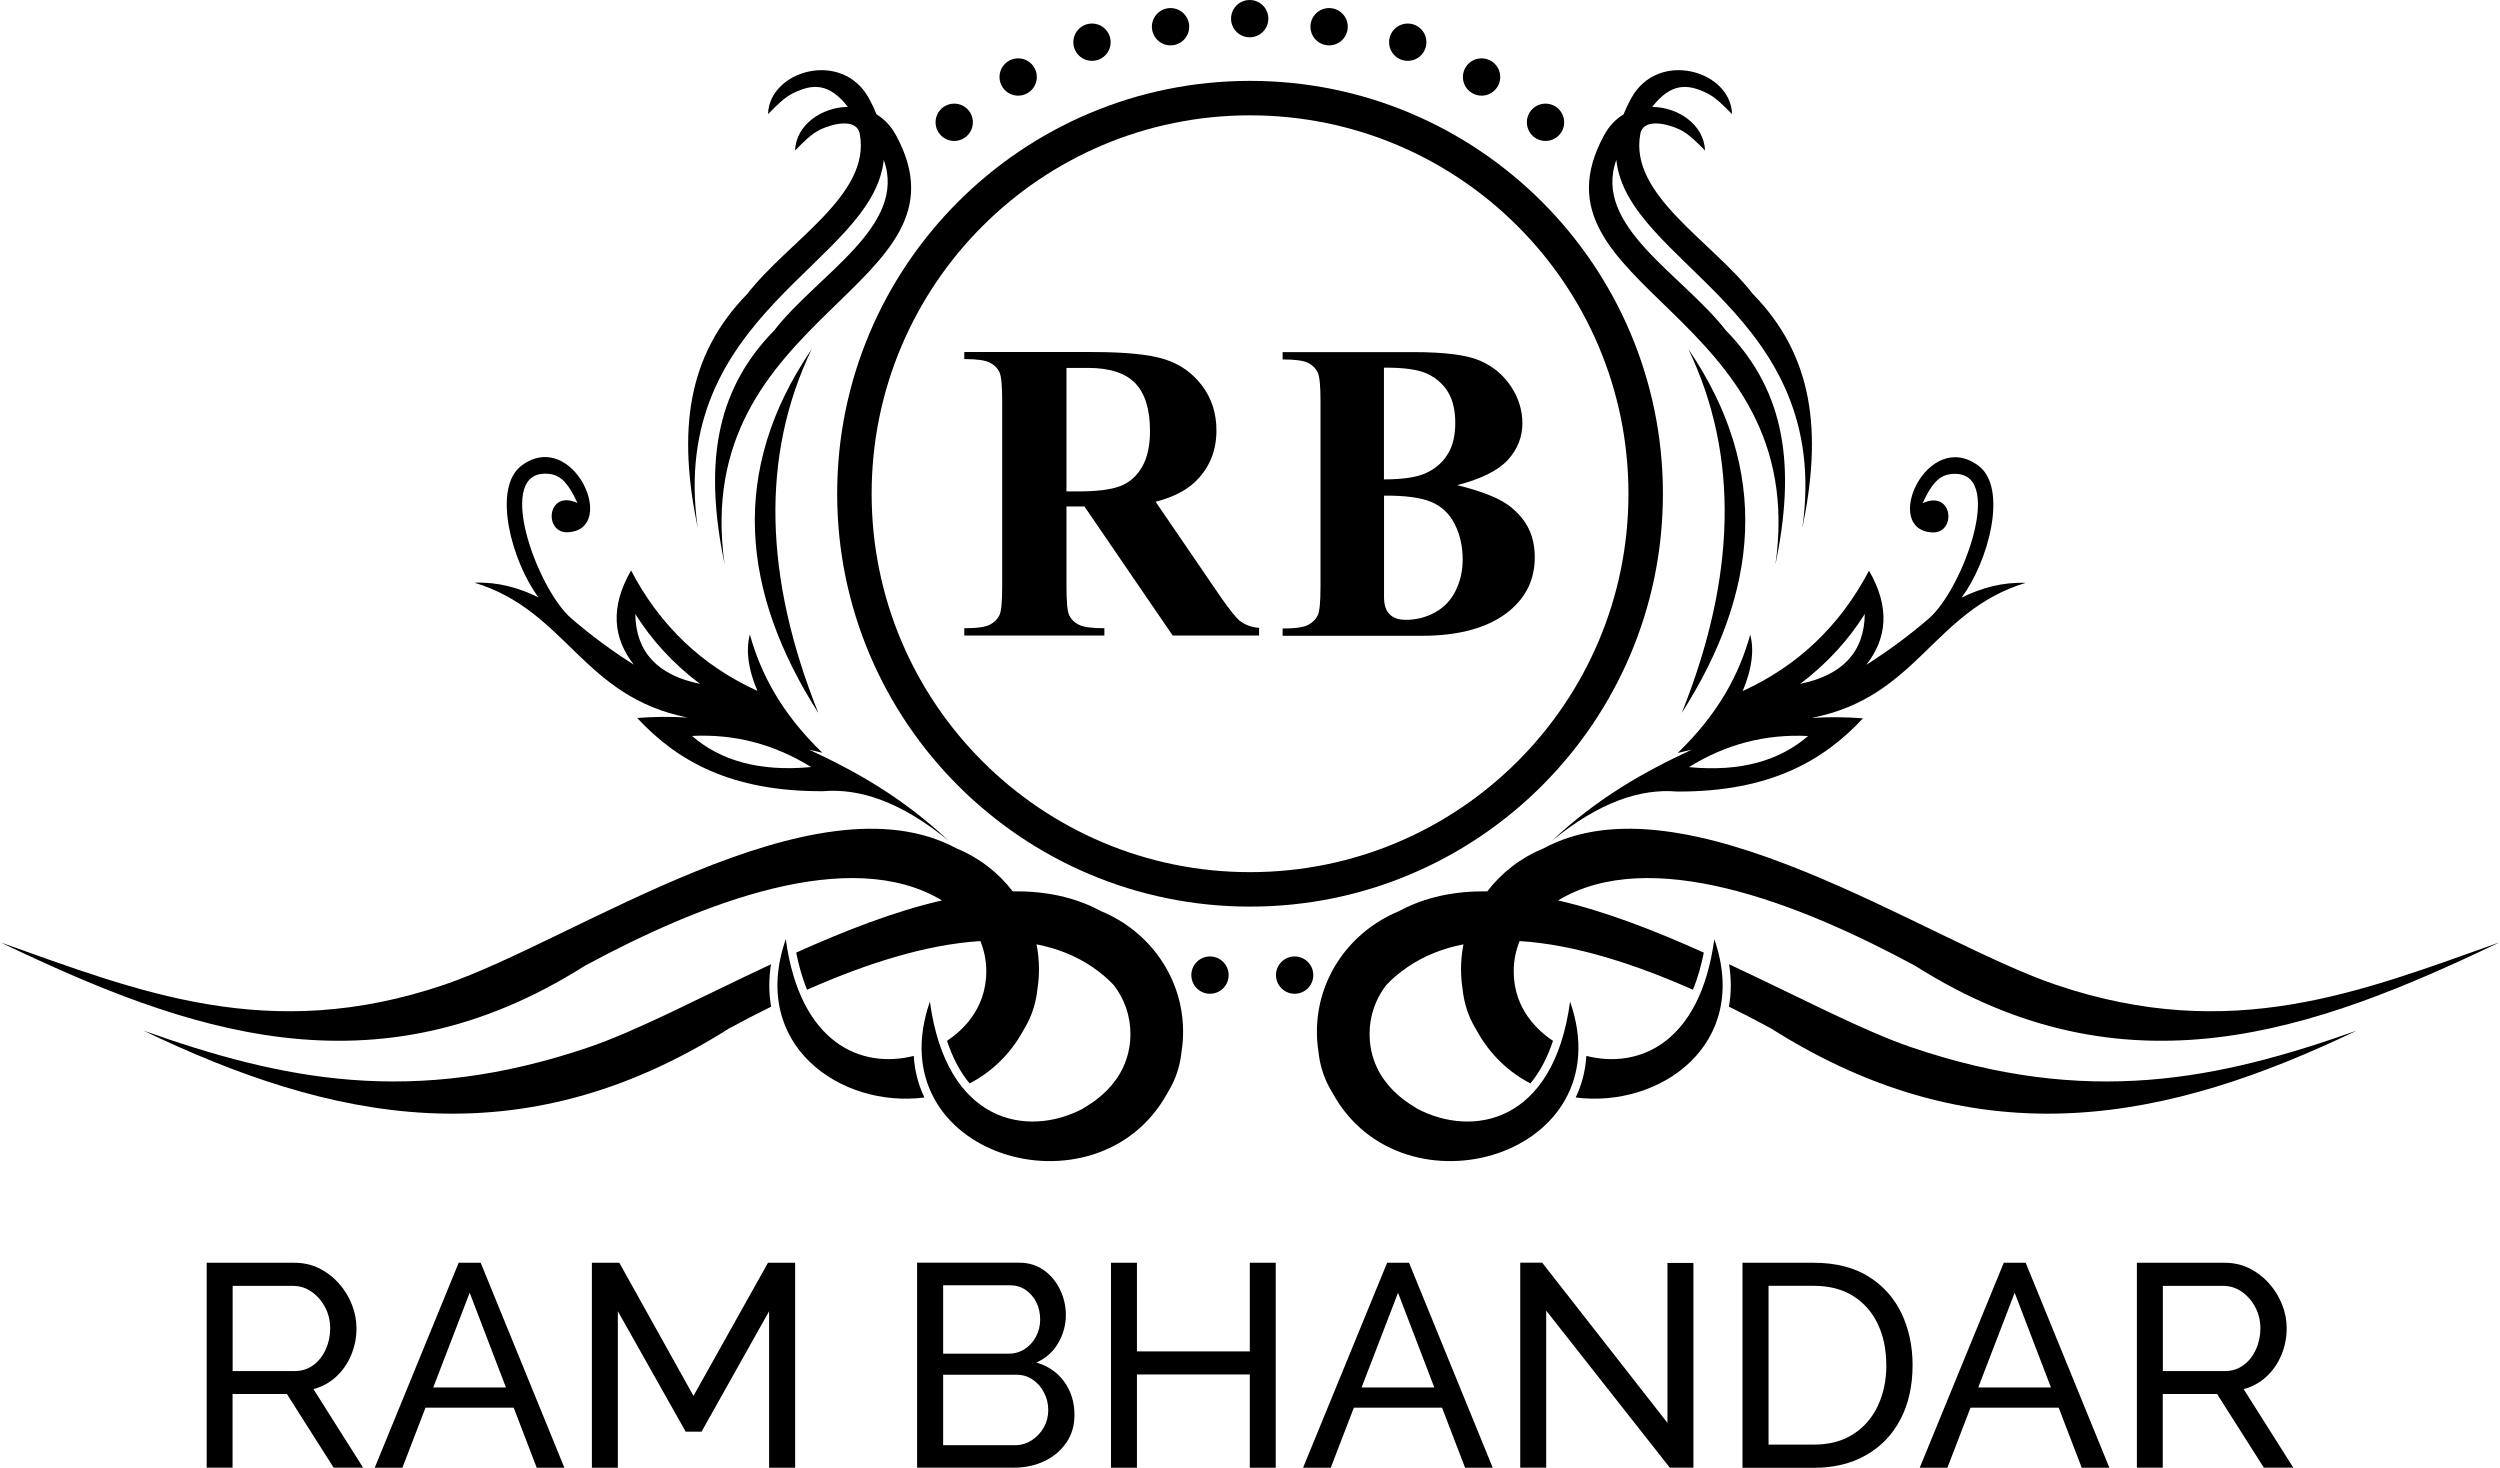 <?xml version="1.0" encoding="UTF-8"?>
<svg id="uuid-22639b3f-fec3-4c13-b2a1-610110f0e56e" data-name="Layer 2" xmlns="http://www.w3.org/2000/svg" viewBox="0 0 290.89 170.78">
  <g id="uuid-5d2b30e3-dca4-4a53-93e8-ffee327f7d97" data-name="Layer 1">
    <g>
      <g id="uuid-da2ea885-ef48-45bd-beac-bb5d4bbbc69c" data-name=" 113082032">
        <path d="m145.45,9.41c-26.53,0-48.04,21.51-48.04,48.04s21.51,48.04,48.04,48.04,48.04-21.51,48.04-48.04-21.51-48.04-48.04-48.04Zm0,92.07c-24.32,0-44.03-19.71-44.03-44.03s19.71-44.03,44.03-44.03,44.03,19.71,44.03,44.03-19.71,44.03-44.03,44.03Z"/>
        <path id="uuid-167a7841-2bec-41d4-9bc6-03651ab7c7a3" data-name=" 113083208" d="m183.34,127.7c.74-1.54,1.14-3.17,1.24-4.84,6.06,1.54,13.24-1.39,14.89-13.58,4.27,12.28-6.36,19.68-16.13,18.42h0Z"/>
        <path id="uuid-534ffd31-7854-4237-90de-49ec723e54f6" data-name=" 113083448" d="m201.53,13.24c-.16-5.03-8.62-7.5-11.74-1.79-.35.64-.64,1.25-.88,1.86-.88.53-1.66,1.32-2.25,2.4-9.77,17.87,24.13,20.45,19.92,50,2.32-11.19,1.33-20.03-5.77-27.27-5.05-6.51-15.52-12.13-12.74-19.83,1.27,12.1,25.21,17.73,21.64,42.85,2.32-11.19,1.33-20.03-5.77-27.27-4.77-6.16-14.41-11.52-13.08-18.6.37-1.98,3.37-1.11,4.6-.51,1.04.5,1.97,1.46,2.93,2.44-.1-2.97-3.08-5.05-6.15-5.08,2.19-2.8,4.1-2.71,6.35-1.61,1.04.5,1.97,1.46,2.93,2.44h0Z"/>
        <path d="m210.9,83.51c12.25-2.43,14.05-12.43,24.79-15.69-2.7-.1-5.13.58-7.46,1.72,3.09-4.07,5.49-12.77,1.95-15.37-5.95-4.38-11.28,7.45-5.37,7.78,2.88.16,2.46-5.04-1.1-3.4.96-2.1,1.83-3.2,3.22-3.38,6.67-.84,1.53,13.34-2.51,16.81-2.45,2.11-4.88,3.86-7.27,5.38,2.4-3.04,2.81-6.67.32-10.96-3.4,6.48-8.34,11.1-14.7,14.01,1.12-2.64,1.34-4.79.88-6.56-1.28,4.59-3.68,9.17-8.44,13.76.56-.13,1.11-.26,1.66-.39-5.5,2.55-10.91,5.57-16.31,10.62,5.57-4.55,10.33-6.1,14.58-5.74,10.75.05,17.01-3.56,21.63-8.52h0c-1.96-.15-3.92-.17-5.86-.05Zm6.08-12.07c-.06,4.48-2.65,7.13-7.52,8.13,3.24-2.44,5.66-5.18,7.52-8.13Zm-20.46,17.82c4.29-2.67,8.91-3.87,13.86-3.62-3.3,2.85-7.81,4.2-13.86,3.62Z"/>
        <path id="uuid-35cbe690-1dca-48fc-a24c-77785d511d69" data-name=" 113083064" d="m274.21,119.92c-16.13,5.72-31.3,8.91-51.8,1.94-5.7-1.94-13.2-5.92-21.22-9.66.26,1.66.27,3.33-.02,4.93,1.67.82,3.31,1.67,4.89,2.53,24.52,15.53,46.51,10.64,68.15.26h0Z"/>
        <path id="uuid-02c8e8f0-fb20-45c6-a2e1-7d48ec1d6e1e" data-name=" 113082968" d="m290.89,109.63c-16.13,5.72-31.21,11.91-51.72,4.94-15.19-5.16-43.1-24.79-59.62-15.83-2.6,1.06-4.83,2.8-6.49,4.97-3.72-.04-7.2.63-10.28,2.31-5.61,2.3-9.55,7.71-9.55,14.02,0,.79.06,1.56.18,2.32.14,1.36.51,2.7,1.16,3.96.16.31.33.6.5.89,8.16,14.84,33.87,7.32,27.62-10.67-1.92,14.23-11.39,15.84-17.8,12.46-.13-.2-5.53-2.62-5.53-8.71,0-2.12.71-4.07,1.92-5.65.67-.72,1.49-1.42,2.47-2.1,1.96-1.34,4.16-2.2,6.53-2.66-.18.93-.28,1.89-.28,2.88,0,.79.06,1.56.18,2.32.14,1.36.51,2.7,1.16,3.96.16.31.33.6.5.89,1.55,2.83,3.75,4.84,6.23,6.13,1.19-1.42,2.03-3.15,2.63-4.95-1.58-1.06-4.57-3.56-4.57-8.1,0-1.24.24-2.42.69-3.51,6.37.39,13.41,2.67,20.16,5.66.58-1.39.98-2.87,1.27-4.32-5.62-2.52-11.41-4.8-16.96-6.07,10.68-6.44,27.88.22,41.54,7.6,24.52,15.53,46.43,7.63,68.06-2.75h0Z"/>
        <path id="uuid-be8e999b-c0cf-4f85-ad04-e73910fe22eb" data-name=" 113082920" d="m196.45,40.62c9.69,14.22,8.16,28.32-.77,42.34,6.3-15.73,6.74-29.89.77-42.34Z"/>
        <path id="uuid-bfd099a8-8664-4446-8f15-00df3697a6d3" data-name=" 113082872" d="m145.41,0c1.2,0,2.17.97,2.17,2.17s-.97,2.17-2.17,2.17-2.17-.97-2.17-2.17.97-2.17,2.17-2.17Z"/>
        <path d="m175.94,59.11c-1.22-1.04-3.36-1.92-6.39-2.66,2.82-.73,4.79-1.72,5.91-2.95,1.12-1.24,1.68-2.66,1.68-4.25,0-1.5-.44-2.93-1.31-4.26-.88-1.34-2.07-2.34-3.59-3.01-1.52-.67-4.1-1.01-7.75-1.01h-15.25v.85c1.46,0,2.45.14,2.98.41.53.28.9.66,1.11,1.12.22.46.32,1.59.32,3.39v21.46c0,1.8-.1,2.93-.32,3.39-.21.46-.58.83-1.1,1.11-.52.29-1.52.43-2.99.43v.85h16.16c4.5,0,7.93-.98,10.29-2.95,1.93-1.63,2.89-3.68,2.89-6.16s-.88-4.27-2.64-5.75Zm-14.9-16.33c2.31-.02,3.99.22,5.03.71,1.05.49,1.85,1.2,2.42,2.13.56.93.84,2.13.84,3.59s-.29,2.67-.86,3.6c-.57.95-1.39,1.68-2.46,2.19-1.07.52-2.73.78-4.98.78h0v-13Zm8.32,25.98c-.55,1.1-1.35,1.93-2.39,2.5-1.04.57-2.17.86-3.41.86-.83,0-1.46-.22-1.89-.67-.43-.44-.63-1.1-.63-1.98v-11.8h0c2.42-.02,4.24.22,5.46.72,1.22.5,2.13,1.36,2.76,2.58.62,1.22.93,2.6.93,4.13,0,1.34-.28,2.56-.83,3.64Z"/>
        <path id="uuid-f89c6425-a52e-411d-bca6-bc6d72b46d0c" data-name=" 113082584" d="m111.03,12.06c1.2,0,2.17.97,2.17,2.17s-.97,2.17-2.17,2.17-2.17-.97-2.17-2.17.97-2.17,2.17-2.17Z"/>
        <path id="uuid-f2d49021-6ffb-4358-bf17-774ab21fa093" data-name=" 113083136" d="m118.47,6.79c1.2,0,2.17.97,2.17,2.17s-.97,2.17-2.17,2.17-2.17-.97-2.17-2.17.97-2.17,2.17-2.17Z"/>
        <path id="uuid-aad865b8-d8af-48ce-862a-57b16c978a83" data-name=" 113082464" d="m127.06,2.74c1.2,0,2.17.97,2.17,2.17s-.97,2.17-2.17,2.17-2.17-.97-2.17-2.17.97-2.17,2.17-2.17Z"/>
        <path id="uuid-d7550a5f-9a7a-4b39-966b-2fcd3b6339c6" data-name=" 113082440" d="m136.2.94c1.2,0,2.17.97,2.17,2.17s-.97,2.17-2.17,2.17-2.17-.97-2.17-2.17.97-2.17,2.17-2.17Z"/>
        <path id="uuid-e9b51c72-b64c-4196-810d-c29c7f2e7f7c" data-name=" 113082416" d="m179.83,12.06c-1.2,0-2.17.97-2.17,2.17s.97,2.17,2.17,2.17,2.17-.97,2.17-2.17-.97-2.17-2.17-2.17Z"/>
        <path id="uuid-cb196f4c-2679-46f1-8845-a96711f0eada" data-name=" 113083160" d="m172.39,6.79c-1.2,0-2.17.97-2.17,2.17s.97,2.17,2.17,2.17,2.17-.97,2.17-2.17-.97-2.17-2.17-2.17Z"/>
        <path id="uuid-0af32443-a212-419b-b786-80b7585ffd76" data-name=" 113081792" d="m163.8,2.74c-1.2,0-2.17.97-2.17,2.17s.97,2.17,2.17,2.17,2.17-.97,2.17-2.17-.97-2.17-2.17-2.17Z"/>
        <path id="uuid-7076bdd7-c721-4f16-8d9f-f3afeb2a2700" data-name=" 113081744" d="m154.65.94c-1.2,0-2.17.97-2.17,2.17s.97,2.17,2.17,2.17,2.17-.97,2.17-2.17-.97-2.17-2.17-2.17Z"/>
        <path id="uuid-00727aaa-974f-4df9-a7f8-be05f8567e13" data-name=" 113082248" d="m150.64,111.29c1.2,0,2.17.97,2.17,2.17s-.97,2.17-2.17,2.17-2.17-.97-2.17-2.17.97-2.17,2.17-2.17Z"/>
        <path id="uuid-930539d3-d84e-43ac-9c05-8e930909bff1" data-name=" 113082200" d="m140.79,111.29c-1.2,0-2.17.97-2.17,2.17s.97,2.17,2.17,2.17,2.17-.97,2.17-2.17-.97-2.17-2.17-2.17Z"/>
        <path id="uuid-d53d11f7-ae5a-4475-a20b-4469a836b839" data-name=" 113081960" d="m107.56,127.7c-.74-1.54-1.14-3.17-1.24-4.84-6.06,1.54-13.24-1.39-14.89-13.58-4.27,12.28,6.36,19.68,16.13,18.42h0Z"/>
        <path id="uuid-3f10b5f3-7956-40ac-bad8-eadb5c755970" data-name=" 113082176" d="m89.37,13.24c.16-5.03,8.62-7.5,11.74-1.79.35.64.64,1.25.88,1.86.88.53,1.66,1.32,2.25,2.4,9.77,17.87-24.13,20.45-19.92,50-2.32-11.19-1.33-20.03,5.77-27.27,5.05-6.51,15.52-12.13,12.74-19.83-1.27,12.1-25.21,17.73-21.64,42.85-2.32-11.19-1.33-20.03,5.77-27.27,4.77-6.16,14.41-11.52,13.08-18.6-.37-1.98-3.37-1.11-4.6-.51-1.04.5-1.97,1.46-2.93,2.44.1-2.97,3.08-5.05,6.15-5.08-2.19-2.8-4.1-2.71-6.35-1.61-1.04.5-1.97,1.46-2.93,2.44h0Z"/>
        <path d="m94.03,87.2c.55.13,1.1.26,1.66.39-4.76-4.59-7.16-9.17-8.44-13.76-.46,1.77-.25,3.92.88,6.56-6.36-2.9-11.31-7.52-14.7-14.01-2.49,4.3-2.07,7.92.32,10.96-2.4-1.52-4.82-3.27-7.27-5.38-4.04-3.47-9.18-17.65-2.51-16.81,1.4.18,2.26,1.28,3.22,3.38-3.56-1.65-3.98,3.56-1.1,3.4,5.92-.33.59-12.16-5.37-7.78-3.54,2.6-1.13,11.3,1.95,15.37-2.33-1.15-4.75-1.82-7.46-1.72,10.74,3.26,12.54,13.26,24.79,15.69-1.95-.12-3.9-.1-5.86.05h0c4.61,4.96,10.87,8.58,21.63,8.52,4.24-.35,9,1.19,14.58,5.74-5.39-5.05-10.81-8.08-16.31-10.62Zm-20.11-15.76c1.86,2.95,4.28,5.69,7.52,8.13-4.87-1-7.46-3.65-7.52-8.13Zm6.6,14.19c4.95-.25,9.58.96,13.86,3.62-6.06.57-10.57-.77-13.86-3.62Z"/>
        <path id="uuid-a895ae59-2383-4b9b-8818-6d4a4f54dc90" data-name=" 113082104" d="m16.69,119.92c16.13,5.72,31.3,8.91,51.8,1.94,5.7-1.94,13.2-5.92,21.22-9.66-.26,1.66-.27,3.33.02,4.93-1.67.82-3.31,1.67-4.89,2.53-24.52,15.53-46.51,10.64-68.15.26h0Z"/>
        <path id="uuid-c07bef21-abde-4ffd-a64f-49df5f4e1a01" data-name=" 113082368" d="m0,109.63c16.13,5.72,31.21,11.91,51.72,4.94,15.19-5.16,43.1-24.79,59.62-15.83,2.6,1.06,4.83,2.8,6.49,4.97,3.72-.04,7.2.63,10.28,2.31,5.61,2.3,9.55,7.71,9.55,14.02,0,.79-.06,1.56-.18,2.32-.14,1.36-.51,2.7-1.16,3.96-.16.31-.33.6-.5.89-8.16,14.84-33.87,7.32-27.62-10.67,1.92,14.23,11.39,15.84,17.8,12.46.13-.2,5.53-2.62,5.53-8.71,0-2.12-.71-4.07-1.92-5.65-.67-.72-1.49-1.42-2.47-2.1-1.96-1.34-4.16-2.2-6.53-2.66.18.93.28,1.89.28,2.88,0,.79-.06,1.56-.18,2.32-.14,1.36-.51,2.7-1.16,3.96-.16.31-.33.6-.5.89-1.55,2.83-3.75,4.84-6.23,6.13-1.19-1.42-2.03-3.15-2.63-4.95,1.58-1.06,4.57-3.56,4.57-8.1,0-1.24-.24-2.42-.69-3.51-6.37.39-13.41,2.67-20.16,5.66-.58-1.39-.98-2.87-1.27-4.32,5.62-2.52,11.41-4.8,16.96-6.07-10.68-6.44-27.88.22-41.54,7.6-24.52,15.53-46.43,7.63-68.06-2.75h0Z"/>
        <path id="uuid-12535c21-2f56-4365-bdff-8d431ae8a381" data-name=" 113081816" d="m94.45,40.62c-9.69,14.22-8.16,28.32.77,42.34-6.3-15.73-6.74-29.89-.77-42.34Z"/>
        <path d="m144.26,72.25c-.42-.36-1.15-1.25-2.16-2.69l-7.64-11.18c1.95-.5,3.46-1.25,4.54-2.26,1.69-1.59,2.54-3.61,2.54-6.04,0-2-.56-3.74-1.69-5.23-1.13-1.49-2.59-2.51-4.38-3.06-1.79-.56-4.6-.83-8.46-.83h-14.81v.82c1.46,0,2.45.14,2.98.42.53.27.9.64,1.11,1.1.22.46.32,1.58.32,3.36v21.57c0,1.78-.1,2.9-.32,3.35-.21.45-.58.82-1.1,1.1-.52.28-1.52.42-2.99.42v.85h16.3v-.85c-1.46,0-2.45-.14-2.98-.41-.53-.27-.9-.64-1.11-1.1-.22-.46-.32-1.58-.32-3.36v-9.3h0s2.09,0,2.09,0l10.27,15.02h10.05v-.9c-.85-.05-1.6-.32-2.24-.82Zm-11.38-17.91c-.62,1.07-1.47,1.82-2.55,2.23-1.08.41-2.72.61-4.9.61h-1.34v-14.37h2.52c2.52,0,4.35.6,5.49,1.79,1.14,1.19,1.71,3.04,1.71,5.55,0,1.72-.31,3.13-.93,4.19Z"/>
      </g>
      <g>
        <path d="m24.05,170.78v-23.85h10.21c1.05,0,2.02.22,2.89.65.87.44,1.63,1.02,2.28,1.75.65.73,1.15,1.55,1.51,2.45.36.91.54,1.83.54,2.77,0,1.1-.21,2.14-.62,3.12-.41.99-1,1.83-1.75,2.52s-1.63,1.18-2.64,1.44l5.78,9.14h-3.43l-5.44-8.57h-6.32v8.57h-3.02Zm3.02-11.25h7.22c.83,0,1.55-.23,2.17-.69.62-.46,1.1-1.07,1.44-1.83.35-.76.52-1.58.52-2.45s-.2-1.72-.6-2.47c-.4-.75-.93-1.35-1.58-1.8-.65-.45-1.37-.67-2.15-.67h-7.02v9.91Z"/>
        <path d="m53.38,146.93h2.55l9.74,23.85h-3.22l-2.68-6.99h-10.26l-2.69,6.99h-3.22l9.77-23.85Zm5.49,14.51l-4.22-11.02-4.24,11.02h8.45Z"/>
        <path d="m89.49,170.78v-18.21l-7.86,14.01h-1.85l-7.89-14.01v18.21h-3.02v-23.85h3.19l8.63,15.49,8.67-15.49h3.16v23.85h-3.02Z"/>
        <path d="m125.02,164.63c0,1.23-.31,2.31-.94,3.22-.63.92-1.47,1.64-2.54,2.15-1.06.51-2.23.77-3.51.77h-11.32v-23.85h11.86c1.12,0,2.09.3,2.91.89.82.59,1.44,1.36,1.88,2.28.44.93.66,1.9.66,2.91,0,1.16-.3,2.26-.89,3.27-.59,1.02-1.44,1.78-2.54,2.27,1.37.4,2.45,1.15,3.24,2.23.79,1.09,1.19,2.37,1.19,3.85Zm-15.28-15.08v7.96h7.59c.72,0,1.35-.18,1.9-.54.55-.36.99-.84,1.31-1.44.32-.6.49-1.27.49-1.98,0-.76-.15-1.44-.45-2.03-.3-.59-.72-1.07-1.24-1.43-.53-.36-1.13-.54-1.8-.54h-7.79Zm12.23,14.54c0-.74-.16-1.42-.49-2.05-.32-.63-.76-1.13-1.31-1.51-.55-.38-1.18-.57-1.9-.57h-8.53v8.2h8.3c.74,0,1.41-.19,2-.57s1.06-.88,1.41-1.5c.35-.62.52-1.28.52-2Z"/>
        <path d="m148.44,146.93v23.85h-3.02v-10.85h-13.13v10.85h-3.02v-23.85h3.02v10.31h13.13v-10.31h3.02Z"/>
        <path d="m161.4,146.93h2.55l9.74,23.85h-3.22l-2.68-6.99h-10.26l-2.69,6.99h-3.22l9.78-23.85Zm5.49,14.51l-4.22-11.02-4.24,11.02h8.45Z"/>
        <path d="m179.91,152.5v18.27h-3.02v-23.85h2.55l14.58,18.64v-18.61h3.02v23.82h-2.75l-14.38-18.27Z"/>
        <path d="m202.75,170.78v-23.85h8.26c2.55,0,4.69.53,6.4,1.6,1.71,1.06,2.99,2.5,3.85,4.3.85,1.8,1.28,3.8,1.28,6,0,2.42-.47,4.52-1.41,6.32-.94,1.79-2.27,3.18-4,4.16-1.72.99-3.76,1.48-6.11,1.48h-8.26Zm16.73-11.96c0-1.79-.33-3.38-.99-4.77-.66-1.39-1.62-2.47-2.87-3.26-1.25-.78-2.79-1.18-4.6-1.18h-5.24v18.48h5.24c1.84,0,3.38-.41,4.64-1.23s2.21-1.93,2.86-3.33c.65-1.4.97-2.97.97-4.72Z"/>
        <path d="m233.15,146.93h2.55l9.74,23.85h-3.22l-2.68-6.99h-10.26l-2.69,6.99h-3.22l9.78-23.85Zm5.49,14.51l-4.22-11.02-4.24,11.02h8.45Z"/>
        <path d="m248.64,170.78v-23.85h10.21c1.05,0,2.02.22,2.89.65.87.44,1.63,1.02,2.28,1.75.65.73,1.15,1.55,1.51,2.45s.54,1.83.54,2.77c0,1.1-.21,2.14-.62,3.12-.41.99-1,1.83-1.75,2.52-.75.69-1.63,1.18-2.64,1.44l5.78,9.14h-3.43l-5.44-8.57h-6.32v8.57h-3.02Zm3.02-11.25h7.22c.83,0,1.55-.23,2.17-.69.62-.46,1.1-1.07,1.44-1.83.35-.76.52-1.58.52-2.45s-.2-1.72-.6-2.47c-.4-.75-.93-1.35-1.58-1.8-.65-.45-1.37-.67-2.15-.67h-7.02v9.91Z"/>
      </g>
    </g>
  </g>
</svg>
